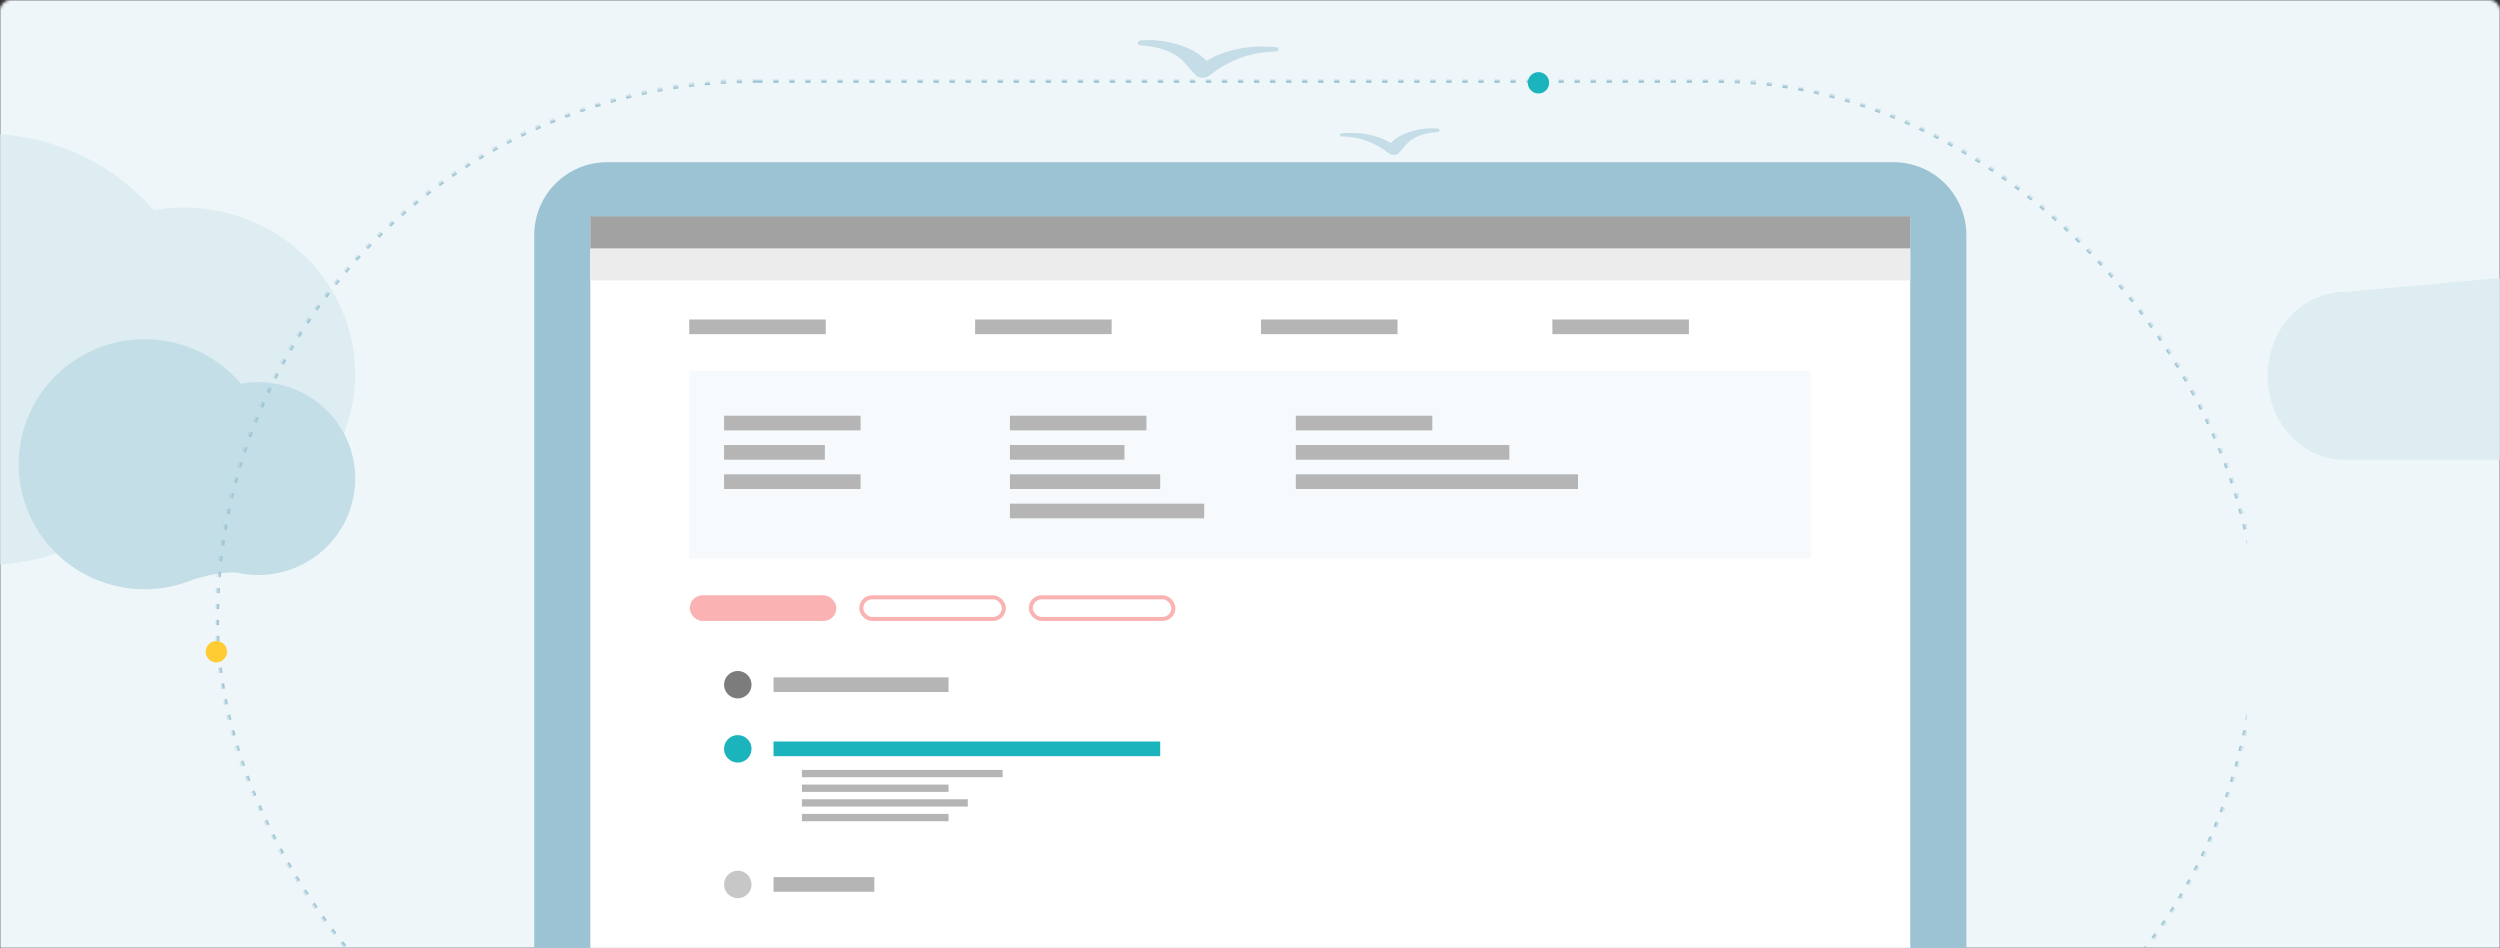 <svg xmlns="http://www.w3.org/2000/svg" xmlns:xlink="http://www.w3.org/1999/xlink" width="936" height="355" viewBox="0 0 936 355">
    <rect x="0" y="0" width="936" height="355" fill="#333333" stroke="none"/>
    <defs>
        <rect id="prefix__a" width="764" height="405" x="4" y="3" rx="202.5"/>
        <path id="prefix__b" d="M4 0h928c2.21 0 4 1.79 4 4v351H0V4c0-2.21 1.79-4 4-4z"/>
        <mask id="prefix__d" width="764" height="405" x="0" y="0" fill="#fff" maskContentUnits="userSpaceOnUse" maskUnits="objectBoundingBox">
            <use xlink:href="#prefix__a"/>
        </mask>
    </defs>
    <g fill="none" fill-rule="evenodd">
        <mask id="prefix__c" fill="#fff">
            <use xlink:href="#prefix__b"/>
        </mask>
        <path fill="#EFF6F9" d="M-37-31H986c2.21 0 4 1.79 4 4v419H-41V-27c0-2.21 1.79-4 4-4z" mask="url(#prefix__c)"/>
        <g fill="#DEEDF2" mask="url(#prefix__c)">
            <path d="M57.527 78.704c25.852-4.534 52.986 6.787 66.875 30.193 17.7 29.825 7.195 67.958-23.455 85.175-13.356 7.502-28.337 9.791-42.454 7.522v.004l-.012-.005c-1.272-.204-2.536-.453-3.794-.733-2.567-.241-6.542-.25-12.275.634-4.939.762-11.018 2.327-16.387 3.88-4.337 1.766-8.755 3.16-13.22 4.17-.038.011-.055.018-.055.018l-.006-.005c-34.65 7.792-71.896-6.82-90.603-38.345-22.934-38.647-9.324-88.065 30.398-110.378 35.393-19.88 79.554-11.52 104.988 17.87"/>
        </g>
        <g fill="#C3DEE7" mask="url(#prefix__c)">
            <path d="M90.164 143.627c14.673-2.626 30.073 3.932 37.956 17.49 10.046 17.276 4.084 39.365-13.313 49.338-7.58 4.346-16.082 5.672-24.095 4.357v.002l-.007-.003c-.722-.117-1.439-.262-2.153-.424-1.457-.14-3.713-.145-6.967.367-2.803.442-6.253 1.348-9.3 2.247-2.462 1.023-4.97 1.83-7.504 2.416l-.031.01-.003-.002c-19.666 4.514-40.806-3.95-51.424-22.212-13.017-22.387-5.292-51.012 17.253-63.937 20.088-11.516 45.153-6.673 59.588 10.35"/>
        </g>
        <g fill="#DEEDF2" mask="url(#prefix__c)">
            <path d="M994.022 56.085C998.32 17.71 1028.08-12 1064.149-12c39.022 0 70.657 34.776 70.657 77.677 0 7.039-.851 13.858-2.448 20.341.6.009 1.195.032 1.786.07l.665-.06v.109c20.238 1.671 36.191 20.256 36.191 42.935 0 22.68-15.953 41.264-36.19 42.935v.129H877.553v-.005c-15.77 0-28.554-14.056-28.554-31.393 0-17.337 12.784-31.392 28.553-31.392v-.001l65.178-5.908c-.298-2.14-.452-4.332-.452-6.563 0-23.78 17.534-43.058 39.164-43.058 4.4 0 8.63.798 12.579 2.27z"/>
        </g>
        <g mask="url(#prefix__c)">
            <g transform="translate(77 27)">
                <use stroke="#9BC3D3" stroke-dasharray="2 4" stroke-width="2" mask="url(#prefix__d)" xlink:href="#prefix__a"/>
                <circle cx="4" cy="217" r="4" fill="#FC3"/>
                <circle cx="499" cy="4" r="4" fill="#1BB3BC"/>
            </g>
        </g>
        <g fill="#9BC3D3" mask="url(#prefix__c)" opacity=".5">
            <path d="M475.118 74.043c7.564-1.091 15.008 5.049 20.902 10.615 3.966-7.122 13.284-10.706 19.768-9.676 1.237.196 1.3 2.247 0 2.365-3.934.36-7.802 1.792-10.825 4.944-2.543 2.654-3.766 4.937-5.858 7.991-.6.878-1.812 1.15-2.68.85-.23-.08-.462-.18-.661-.334-.226-.173-.426-.393-.604-.63-.12-.104-.244-.152-.357-.29-5.29-6.575-11.934-13.613-19.685-13.722-1.163-.016-1.098-1.954 0-2.113zm45.656-20.493c3.484-3.993 11.67-6.001 17.364-5.424 1.089.11 1.142 1.26 0 1.326-3.457.2-6.852 1.008-9.506 2.772-2.238 1.49-3.312 3.536-5.15 5.249-.527.489-1.592.643-2.354.475-.2-.043-.404-.1-.577-.187-.202-.097-.375-.222-.533-.354-.104-.057-.217-.084-.312-.164-4.647-3.686-10.485-6.097-17.292-6.158-1.02-.01-.961-1.094 0-1.185 6.643-.614 13.183.53 18.36 3.65zm-93.593-38.413c8.039-.814 19.595 2.022 24.513 7.66 7.31-4.406 16.543-6.02 25.92-5.156 1.363.125 1.444 1.658 0 1.671-9.61.087-17.851 3.493-24.412 8.699-.136.109-.294.147-.443.23-.22.188-.464.36-.747.5-.247.12-.535.2-.818.263-1.077.24-2.582.02-3.326-.673-2.592-2.42-4.11-5.307-7.266-7.409-3.749-2.492-8.542-3.629-13.421-3.913-1.613-.093-1.536-1.717 0-1.872z"/>
        </g>
        <g mask="url(#prefix__c)">
            <g>
                <g>
                    <path fill="#9BC3D3" d="M237.043 475.986L299.135 475.986 299.135 287.384 237.043 287.384z" transform="translate(198 29) translate(2.025 31.725)"/>
                    <path fill="#9BC3D3" d="M27.278 378.241h481.625c15.063 0 27.27-12.21 27.27-27.27V27.267C536.173 12.206 523.966 0 508.903 0H27.278C12.209 0 0 12.206 0 27.268V350.97c0 15.062 12.21 27.271 27.278 27.271" transform="translate(198 29) translate(2.025 31.725)"/>
                    <path fill="#FFF" d="M20.997 318.966L515.173 318.966 515.173 20.442 20.997 20.442z" transform="translate(198 29) translate(2.025 31.725)"/>
                </g>
                <g transform="translate(198 29) translate(60 90)">
                    <path fill="#B5B5B5" d="M.05.618H51.165V6.107H.05zM107.083.618H158.198V6.107H107.083zM214.117.618H265.232V6.107H214.117zM323.208.618H374.323V6.107H323.208z"/>
                    <path fill="#F6FAFC" d="M0.05 19.829H419.95V90.155H0.05z"/>
                    <rect width="54.889" height="9.606" x=".243" y="103.878" fill="#FAB2B2" rx="4.803"/>
                    <rect width="53.389" height="8.106" x="64.458" y="104.628" stroke="#FAB2B2" stroke-width="1.5" rx="4.053"/>
                    <rect width="53.389" height="8.106" x="127.924" y="104.628" stroke="#FAB2B2" stroke-width="1.5" rx="4.053"/>
                    <path fill="#B5B5B5" d="M13.086 36.639H64.201V42.128H13.086zM13.086 47.617H50.822V53.106H13.086zM31.611 134.607H97.135V140.096H31.611zM42.246 169.256H117.375V172H42.246zM42.246 174.744H97.135V177.488H42.246zM42.246 180.233H104.339V182.977H42.246zM42.246 185.722H97.135V188.466H42.246z"/>
                    <path fill="#1BB3BC" d="M31.611 158.621H176.38V164.11H31.611z"/>
                    <path fill="#B5B5B5" d="M31.611 209.393H69.347V214.882H31.611zM13.086 58.594H64.201V64.083H13.086zM120.119 36.639H171.234V42.128H120.119zM120.119 47.617H163.001V53.106H120.119zM120.119 58.594H176.38V64.083H120.119zM120.119 69.572H192.847V75.061H120.119zM227.153 36.639H278.268V42.128H227.153zM227.153 47.617H307.085V53.106H227.153zM227.153 58.594H332.814V64.083H227.153z"/>
                    <circle cx="18.232" cy="161.365" r="5.146" fill="#1BB3BC"/>
                    <circle cx="18.232" cy="212.137" r="5.146" fill="#C7C7C7"/>
                    <circle cx="18.232" cy="137.351" r="5.146" fill="#7C7C7C"/>
                </g>
                <path fill="#ECECEC" d="M23 64H517.2V76H23z" transform="translate(198 29)"/>
                <path fill="#A2A2A2" d="M23 52H517.2V64H23z" transform="translate(198 29)"/>
            </g>
        </g>
    </g>
</svg>
